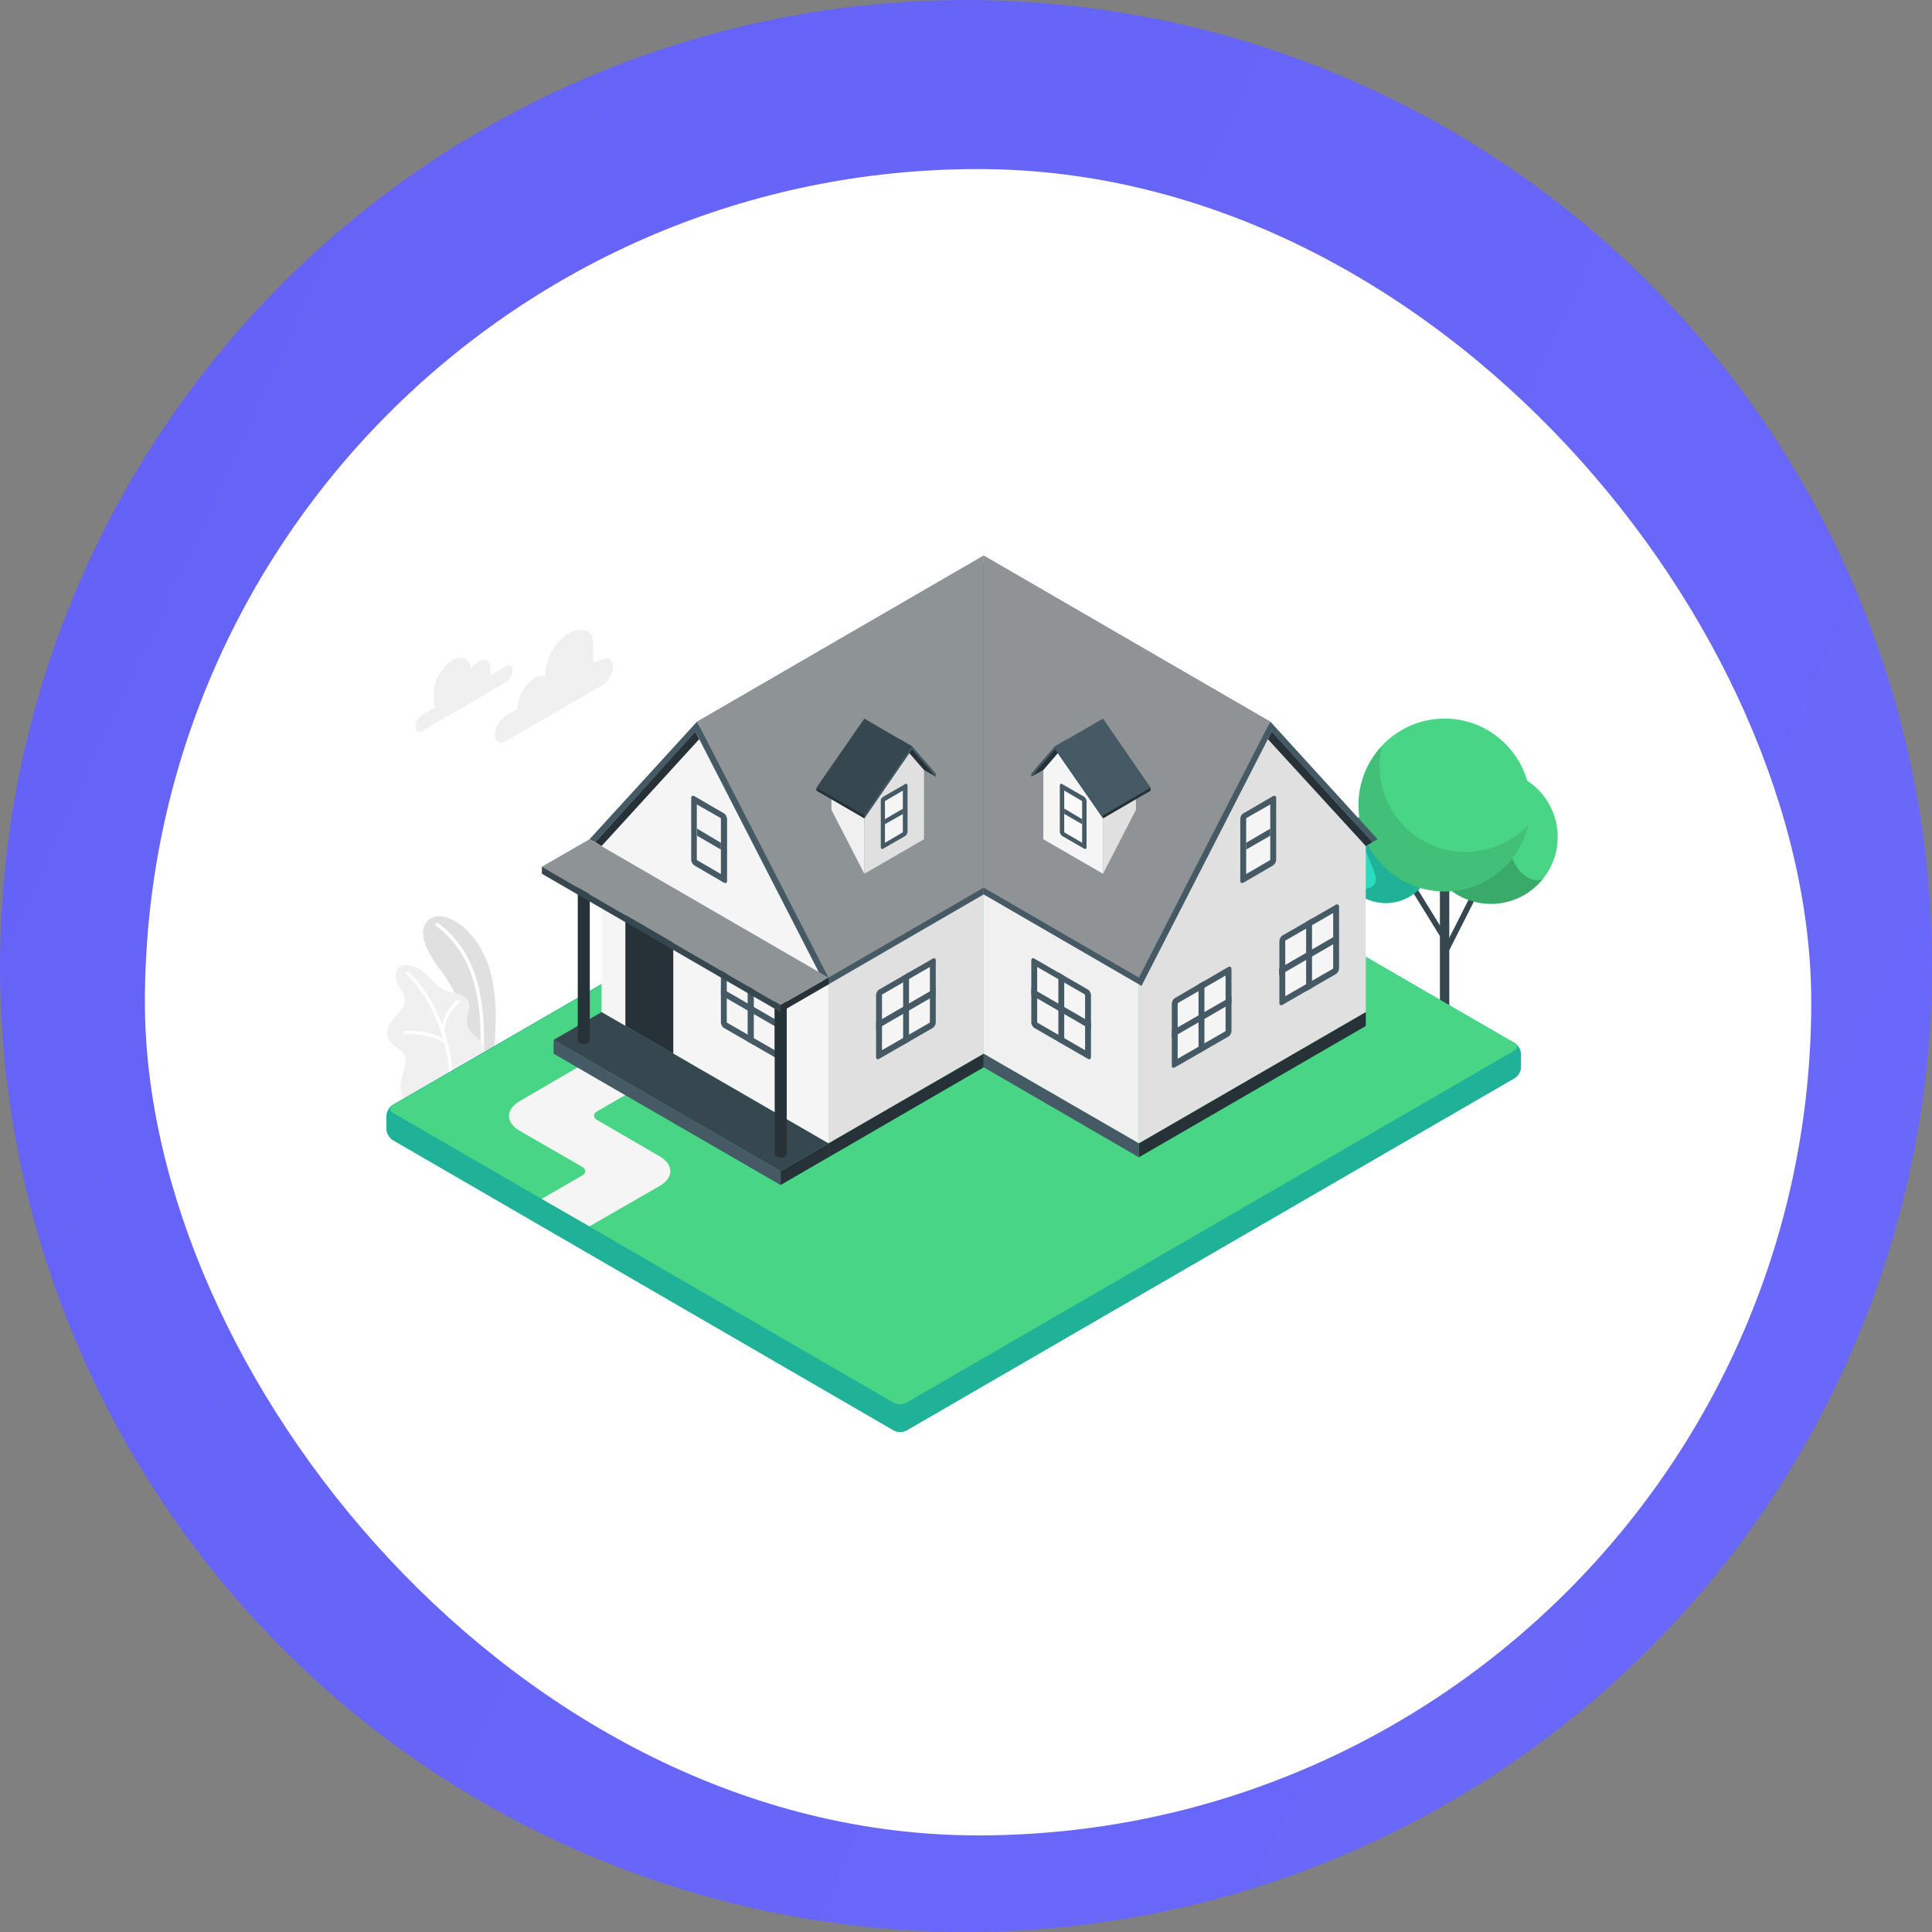 <svg xmlns="http://www.w3.org/2000/svg" width="80" height="80" fill="none" viewBox="0 0 80 80">
    <rect x="0" y="0" width="80" height="80" fill="#808080" stroke="none"/>
    <circle cx="40" cy="40" r="40" fill="url(#paint0_linear)"/>
    <rect width="69" height="69" x="6" y="7" fill="#fff" rx="34.5"/>
    <path fill="#E0E0E0" d="M19.627 44.757l.718-.416s.341-1.893.085-3.518c-.365-2.284-1.91-3.078-2.483-2.846-.56.232-.693.904.317 2.223.608.782 1.375 2.431 1.363 4.557z"/>
    <path fill="#fff" d="M19.944 44.048c-.05 0-.073-.037-.073-.073.17-2.847-.378-4.545-1.814-5.644-.037-.024-.037-.073-.012-.098.024-.036.073-.036.097-.012 1.485 1.136 2.033 2.859 1.875 5.766 0 .037-.025.061-.073.061z"/>
    <path fill="#F0F0F0" d="M17.473 45.978c-.11.061-.341-.073-.438-.134-.159-.098-.28-.245-.353-.416-.098-.195-.122-.39-.086-.61.013-.11.05-.22.073-.318.025-.11.061-.208.086-.318.024-.097.06-.207.048-.317-.024-.22-.219-.367-.39-.501-.194-.147-.389-.33-.389-.586 0-.196.11-.38.232-.538.121-.159.267-.293.377-.464.085-.122.146-.257.134-.403-.012-.086-.049-.171-.085-.257-.086-.17-.207-.317-.268-.5-.061-.184-.049-.404.085-.538.11-.11.292-.122.438-.11.146.012.28.073.414.146.414.233.645.709 1.071.892.17.074.353.086.523.135.17.049.353.134.439.293.158.318-.134.708-.025 1.05.098.306.39.416.548.684.073.123.085.257.073.391-.024.233-.049.404-.17.66-.098.22-.365.599-.365.599 0 .012-1.96 1.148-1.972 1.16z"/>
    <path fill="#fff" d="M18.641 45.367s-.012 0 0 0c-.048 0-.073-.036-.073-.085.207-1.637-.572-3.86-1.74-4.935-.025-.025-.037-.074 0-.098.024-.025.073-.037.097 0 1.217 1.124 1.996 3.347 1.79 5.057-.013.037-.037.061-.074.061z"/>
    <path fill="#fff" d="M18.434 43.217c-.012 0-.024 0-.036-.012-.621-.464-1.619-.378-1.619-.378-.037 0-.073-.025-.073-.062 0-.036.024-.073.06-.073.05 0 1.06-.085 1.717.415.037.025.037.074.012.098-.012.012-.036.012-.06.012zM18.337 42.814c-.037 0-.073-.036-.073-.073.036-.819.633-1.307.657-1.32.037-.024.073-.024.098.013.024.037.024.073-.013.098 0 0-.572.464-.608 1.209.012.037-.025.073-.061.073z"/>
    <path fill="#37474F" d="M60.97 36.938l-1.256 2.483.206.105 1.256-2.483-.206-.105zM58.651 36.743l-.197.122 1.224 1.984.197-.122-1.224-1.984z"/>
    <path fill="#37474F" d="M60.012 36.51v5.974c0 .025-.025.061-.061.074-.073.049-.195.049-.268 0-.037-.025-.06-.05-.06-.074v-5.973h.389z"/>
    <path fill="#49D586" d="M62.81 37.212c1.406-.595 2.066-2.22 1.474-3.632-.592-1.411-2.212-2.074-3.619-1.48-1.406.595-2.066 2.22-1.474 3.632.592 1.411 2.212 2.074 3.618 1.48z"/>
    <path fill="#000" d="M62.604 33.946c.353-1.124.742-1.564.5-1.71-.403-.233-.865-.355-1.364-.355-1.522 0-2.763 1.246-2.763 2.773 0 1.527 1.242 2.773 2.763 2.773.864 0 1.63-.39 2.13-1.014-.816.244-1.728-1.002-1.266-2.467z" opacity=".2"/>
    <path fill="#27DEBF" d="M58.758 36.822c.76-.763.76-2 0-2.764-.76-.763-1.994-.763-2.754 0s-.76 2.001 0 2.764c.76.764 1.994.764 2.754 0z"/>
    <path fill="#27DEBF" d="M57.383 33.493c-.426 0-.816.135-1.132.367-.05 1.185.949 2.358.669 2.748-.28.392-.974.147-1.217-.183.34.575.961.965 1.68.965 1.07 0 1.947-.867 1.947-1.954s-.864-1.943-1.947-1.943z"/>
    <path fill="#000" d="M57.383 33.493c-.426 0-.816.135-1.132.367-.05 1.185.949 2.358.669 2.748-.28.392-.974.147-1.217-.183.34.575.961.965 1.68.965 1.07 0 1.947-.867 1.947-1.954s-.864-1.943-1.947-1.943z" opacity=".2"/>
    <path fill="#49D586" d="M59.817 36.914c1.97 0 3.566-1.602 3.566-3.58 0-1.976-1.597-3.579-3.566-3.579-1.97 0-3.566 1.603-3.566 3.58s1.596 3.579 3.566 3.579z"/>
    <path fill="#000" d="M63.286 34.153c-.366 1.576-1.777 2.761-3.47 2.761-1.97 0-3.565-1.6-3.565-3.58 0-1.33.73-2.504 1.813-3.114-.304.17-.596.403-.84.66-.06.256-.097.537-.097.818 0 1.979 1.594 3.579 3.566 3.579 1.023 0 1.948-.44 2.593-1.124z" opacity=".1"/>
    <path fill="#27DEBF" d="M62.714 44.634L37.53 59.233c-.146.085-.377.085-.523 0l-20.74-12.021c-.146-.086-.268-.293-.268-.464v-.538c0-.17.122-.378.268-.464L41.45 31.172c.146-.085.378-.085.524 0L62.7 43.181c.146.085.268.293.268.464v.537c.012.171-.11.38-.255.452z"/>
    <path fill="#000" d="M62.714 44.634L37.53 59.233c-.146.085-.377.085-.523 0l-20.74-12.021c-.146-.086-.268-.293-.268-.464v-.538c0-.17.122-.378.268-.464L41.45 31.172c.146-.085.378-.085.524 0L62.7 43.181c.146.085.268.293.268.464v.537c.012.171-.11.38-.255.452z" opacity=".2"/>
    <path fill="#27DEBF" d="M62.981 43.645c0-.171-.121-.379-.267-.452l-.232-.134-25.219 14.61v1.625c.098 0 .195-.025.268-.061l25.183-14.586c.146-.086.267-.294.267-.452v-.55z"/>
    <path fill="#000" d="M62.981 43.645c0-.171-.121-.379-.267-.452l-.232-.134-25.219 14.61v1.625c.098 0 .195-.025.268-.061l25.183-14.586c.146-.086.267-.294.267-.452v-.55z" opacity=".2"/>
    <path fill="#49D586" d="M16.268 46.076l20.74 12.008c.146.086.377.086.523 0l25.183-14.586c.146-.085.146-.22 0-.305l-20.728-12.02c-.146-.086-.377-.086-.524 0L16.268 45.77c-.146.085-.146.22 0 .305z"/>
    <path fill="#F5F5F5" d="M27.32 49.105c.584-.342.584-.88 0-1.221l-2.63-1.527c-.121-.073-.121-.244 0-.318l1.205-.696-1.971-1.148-2.41 1.404c-.585.343-.585.88 0 1.222l2.629 1.515c.121.073.121.244 0 .318l-1.716.989 1.983 1.136 2.91-1.674z"/>
    <path fill="#E0E0E0" d="M34.306 40.481l6.426-3.726v6.878l-6.426 3.713v-6.865z"/>
    <path fill="#455A64" d="M38.614 39.7l-2.203 1.27c-.073.036-.134.146-.134.232v2.565c0 .086.061.122.134.073l2.203-1.27c.073-.037.134-.147.134-.232v-2.566c0-.085-.06-.122-.134-.073z"/>
    <path fill="#F5F5F5" d="M38.493 42.35s.012-.012.012-.024V40.04l-1.972 1.136s-.012.013-.012.025v2.284l1.972-1.136z"/>
    <path fill="#455A64" d="M38.748 40.909l-2.47 1.429v.293l2.47-1.43v-.292z"/>
    <path fill="#455A64" d="M37.64 40.261v2.87l-.243.135v-2.858l.244-.147z"/>
    <path fill="#263238" d="M34.306 47.346v.575l6.426-3.726v-.562l-6.426 3.713z"/>
    <path fill="#F0F0F0" d="M47.159 40.481l-6.427-3.726v6.878l6.427 3.713v-6.865z"/>
    <path fill="#455A64" d="M42.838 39.7l2.203 1.27c.073.036.134.146.134.232v2.565c0 .086-.061.122-.134.073l-2.203-1.27c-.073-.037-.134-.147-.134-.232v-2.566c0-.085.06-.122.134-.073z"/>
    <path fill="#F5F5F5" d="M42.96 42.35s-.013-.012-.013-.024V40.04l1.972 1.136s.012.013.012.025v2.284L42.96 42.35z"/>
    <path fill="#455A64" d="M42.704 40.909l2.47 1.429v.293l-2.47-1.43v-.292z"/>
    <path fill="#455A64" d="M43.824 40.261v2.87l.243.135v-2.858l-.243-.147zM47.159 47.346v.575l-6.427-3.726v-.562l6.427 3.713z"/>
    <path fill="#E0E0E0" d="M47.159 40.481l5.44-10.603 3.956 5.155v6.877l-9.396 5.436v-6.865z"/>
    <path fill="#455A64" d="M50.859 40.041l-2.203 1.283c-.073.037-.134.147-.134.232v2.565c0 .086.06.122.134.074l2.203-1.27c.073-.037.134-.147.134-.233v-2.565c0-.086-.061-.122-.134-.086z"/>
    <path fill="#F5F5F5" d="M50.737 42.704s.012-.012.012-.024v-2.285l-1.972 1.137s-.012.012-.012.024v2.284l1.972-1.136z"/>
    <path fill="#455A64" d="M50.993 41.263l-2.471 1.417v.293l2.47-1.43v-.28z"/>
    <path fill="#455A64" d="M49.873 40.615v2.871l-.244.135V40.75l.244-.135zM55.313 37.464l-2.203 1.27c-.073.037-.133.147-.133.232v2.566c0 .085.06.122.133.073l2.203-1.27c.073-.037.134-.147.134-.233v-2.565c-.012-.086-.06-.11-.134-.073z"/>
    <path fill="#F5F5F5" d="M55.192 40.114s.012-.012.012-.024v-2.284l-1.972 1.136s-.012.012-.012.024v2.285l1.972-1.136z"/>
    <path fill="#455A64" d="M55.435 38.673l-2.47 1.43v.292l2.47-1.429v-.293z"/>
    <path fill="#455A64" d="M54.328 38.026v2.883l-.244.134v-2.87l.243-.147zM51.492 33.677l1.217-.709c.073-.037.134-.012.134.073v2.566c0 .085-.061.183-.134.232l-1.217.709c-.073.036-.134.012-.134-.074V33.91c0-.098.06-.196.134-.232z"/>
    <path fill="#F5F5F5" d="M51.601 33.897s.012-.013.012-.025l.986-.562v2.285s-.012.012-.012.024l-.986.574v-2.296z"/>
    <path fill="#455A64" d="M52.6 34.312l-.999.586v.281l.998-.574v-.293z"/>
    <path fill="#263238" d="M47.159 47.346l9.396-5.436v.574l-9.396 5.436v-.574z"/>
    <path fill="#F5F5F5" d="M34.306 40.481l-5.44-10.603-3.957 5.155v6.877l9.397 5.436v-6.865z"/>
    <path fill="#263238" d="M25.895 42.484V37.33l1.984 1.136v5.168l-1.984-1.149z"/>
    <path fill="#455A64" d="M29.985 39.7l2.203 1.27c.073.036.134.146.134.232v2.565c0 .086-.061.122-.134.073l-2.203-1.27c-.073-.037-.134-.147-.134-.232v-2.566c0-.085.06-.122.134-.073z"/>
    <path fill="#F5F5F5" d="M30.107 42.35s-.013-.012-.013-.024V40.04l1.972 1.136s.012.013.012.025v2.284l-1.971-1.136z"/>
    <path fill="#455A64" d="M29.851 40.909l2.47 1.429v.293l-2.47-1.43v-.292z"/>
    <path fill="#455A64" d="M30.959 40.261v2.87l.255.135v-2.858l-.255-.147zM29.973 33.677l-1.217-.709c-.073-.037-.134-.012-.134.073v2.566c0 .085.06.183.134.232l1.217.709c.073.036.134.012.134-.074V33.91c-.013-.098-.061-.196-.134-.232z"/>
    <path fill="#F5F5F5" d="M29.851 33.897s-.012-.013-.012-.025l-.986-.562v2.285s.012.012.012.024l.986.574v-2.296z"/>
    <path fill="#455A64" d="M28.865 34.312l.986.586v.281l-.986-.574v-.293zM47.268 40.823l-6.536-3.787V23.281l11.965 6.939-5.429 10.603z"/>
    <path fill="#455A64" d="M52.6 29.878l-.123.22 4.346 4.776.219-.122-4.443-4.874z"/>
    <path fill="#263238" d="M56.823 34.874l-.268.159-4.053-4.423.158-.317 4.163 4.58z"/>
    <path fill="#8F9395" d="M47.159 40.481l-6.427-3.726V23L52.6 29.878 47.16 40.48z"/>
    <path fill="#455A64" d="M34.196 40.823l6.536-3.787V23.281L28.756 30.22l5.44 10.603z"/>
    <path fill="#455A64" d="M28.865 29.878l.11.22-4.333 4.776-.232-.122 4.455-4.874z"/>
    <path fill="#263238" d="M24.642 34.874l.267.159 4.041-4.423-.158-.317-4.15 4.58z"/>
    <path fill="#8E9395" d="M34.306 40.481l6.426-3.726V23l-11.867 6.878 5.44 10.603z"/>
    <path fill="#F0F0F0" d="M34.427 33.53l1.364 2.651v-2.87l-1.364-.783v1.002z"/>
    <path fill="#E0E0E0" d="M35.79 33.31l1.473-2.577.998 1.148v2.87l-2.47 1.43v-2.87z"/>
    <path fill="#455A64" d="M36.57 32.993l.912-.526c.05-.036.098 0 .098.061v1.918c0 .061-.049.135-.098.171l-.913.526c-.048.036-.097 0-.097-.061v-1.918c-.012-.061.037-.135.097-.171z"/>
    <path fill="#F5F5F5" d="M36.642 33.176l.013-.012.73-.428v1.723l-.012.012-.73.427v-1.722z"/>
    <path fill="#455A64" d="M37.397 33.481l-.755.44v.208l.755-.428v-.22z"/>
    <path fill="#263238" d="M37.263 30.733l.5.293.985 1.136-.487-.281-.998-1.148z"/>
    <path fill="#263238" d="M37.263 30.61l.5.294.985 1.136-.487-.281-.998-1.149z"/>
    <path fill="#37474F" d="M37.762 31.026l-1.971 2.858-1.984-1.148 1.984-2.858 1.971 1.148z"/>
    <path fill="#37474F" d="M37.762 30.904l-1.971 2.858-1.984-1.148 1.984-2.859 1.971 1.149z"/>
    <path fill="#455A64" d="M37.762 30.904v.122l.986 1.136v-.122l-.986-1.136zM37.762 30.904l-1.971 2.858v.122l1.971-2.858v-.122z"/>
    <path fill="#263238" d="M33.807 32.614v.122l1.984 1.148v-.122l-1.984-1.148z"/>
    <path fill="#E0E0E0" d="M47.037 33.53l-1.363 2.651v-2.87l1.363-.783v1.002z"/>
    <path fill="#F5F5F5" d="M45.674 33.31l-1.485-2.577-.986 1.148v2.87l2.47 1.43v-2.87z"/>
    <path fill="#455A64" d="M44.895 32.993l-.913-.526c-.049-.036-.097 0-.097.061v1.918c0 .061.048.135.097.171l.913.526c.048.036.097 0 .097-.061v-1.918c0-.061-.049-.135-.097-.171z"/>
    <path fill="#FAFAFA" d="M44.81 33.176l-.013-.012-.73-.428v1.723l.012.012.73.427v-1.722z"/>
    <path fill="#455A64" d="M44.067 33.481l.742.44v.208l-.742-.428v-.22z"/>
    <path fill="#263238" d="M44.189 30.733l-.5.293-.985 1.136.499-.281.986-1.148z"/>
    <path fill="#263238" d="M44.189 30.61l-.5.294-.985 1.136.499-.281.986-1.149z"/>
    <path fill="#37474F" d="M43.69 31.026l1.984 2.858 1.971-1.148-1.971-2.858-1.984 1.148z"/>
    <path fill="#455A64" d="M43.69 30.904l1.984 2.858 1.971-1.148-1.971-2.859-1.984 1.149z"/>
    <path fill="#455A64" d="M43.69 30.904v.122l-.986 1.136v-.122l.986-1.136zM43.69 30.904l1.984 2.858v.122l-1.984-2.858v-.122z"/>
    <path fill="#263238" d="M47.645 32.614v.122l-1.971 1.148v-.122l1.971-1.148zM34.306 47.346l-1.984 1.149v.574l1.984-1.149v-.574z"/>
    <path fill="#455A64" d="M32.322 48.495l-9.397-5.436v.574l9.397 5.436v-.574z"/>
    <path fill="#37474F" d="M24.91 41.91l-1.985 1.149 9.397 5.436 1.984-1.149-9.397-5.436z"/>
    <path fill="#263238" d="M32.078 47.786c0 .037.025.073.073.098.098.06.256.06.353 0 .049-.025.073-.061.073-.098v-7.085h-.499v7.085zM23.924 43.083c0 .037.024.073.073.098.097.06.255.06.352 0 .05-.025.073-.061.073-.098v-7.085h-.498v7.085z"/>
    <path fill="#8E9395" d="M34.306 40.481l-9.896-5.73-1.971 1.137 9.883 5.73 1.984-1.137z"/>
    <path fill="#263238" d="M32.322 41.617v.293l1.984-1.148v-.281l-1.984 1.136z"/>
    <path fill="#37474F" d="M32.322 41.617l-9.883-5.73v.294l9.883 5.73v-.294z"/>
    <path fill="#F0F0F0" d="M24.922 27.324l-.353.135v-.782c0-.61-.487-.77-1.023-.452-.535.305-.961 1.063-.961 1.674v.11c-.122-.05-.28-.025-.45.073-.378.22-.694.757-.694 1.21v.048l-.487.281c-.256.147-.463.5-.463.794 0 .293.207.415.463.269l3.968-2.297c.255-.146.462-.5.462-.794 0-.293-.207-.415-.462-.269zM20.942 27.593l-.633.367v-.269c0-.33-.232-.464-.512-.293-.11.06-.219.17-.304.293-.048-.415-.365-.574-.767-.342-.426.244-.766.843-.766 1.344v.28c0 .123.024.233.06.318l-.535.306c-.158.085-.28.317-.28.5 0 .184.134.257.28.171l3.457-2.015c.158-.086.28-.318.28-.501s-.122-.256-.28-.159z"/>
    <defs>
        <linearGradient id="paint0_linear" x1="0" x2="86" y1="21" y2="61" gradientUnits="userSpaceOnUse">
            <stop stop-color="#6563F7"/>
            <stop offset="1" stop-color="#6B69FA"/>
        </linearGradient>
    </defs>
</svg>
